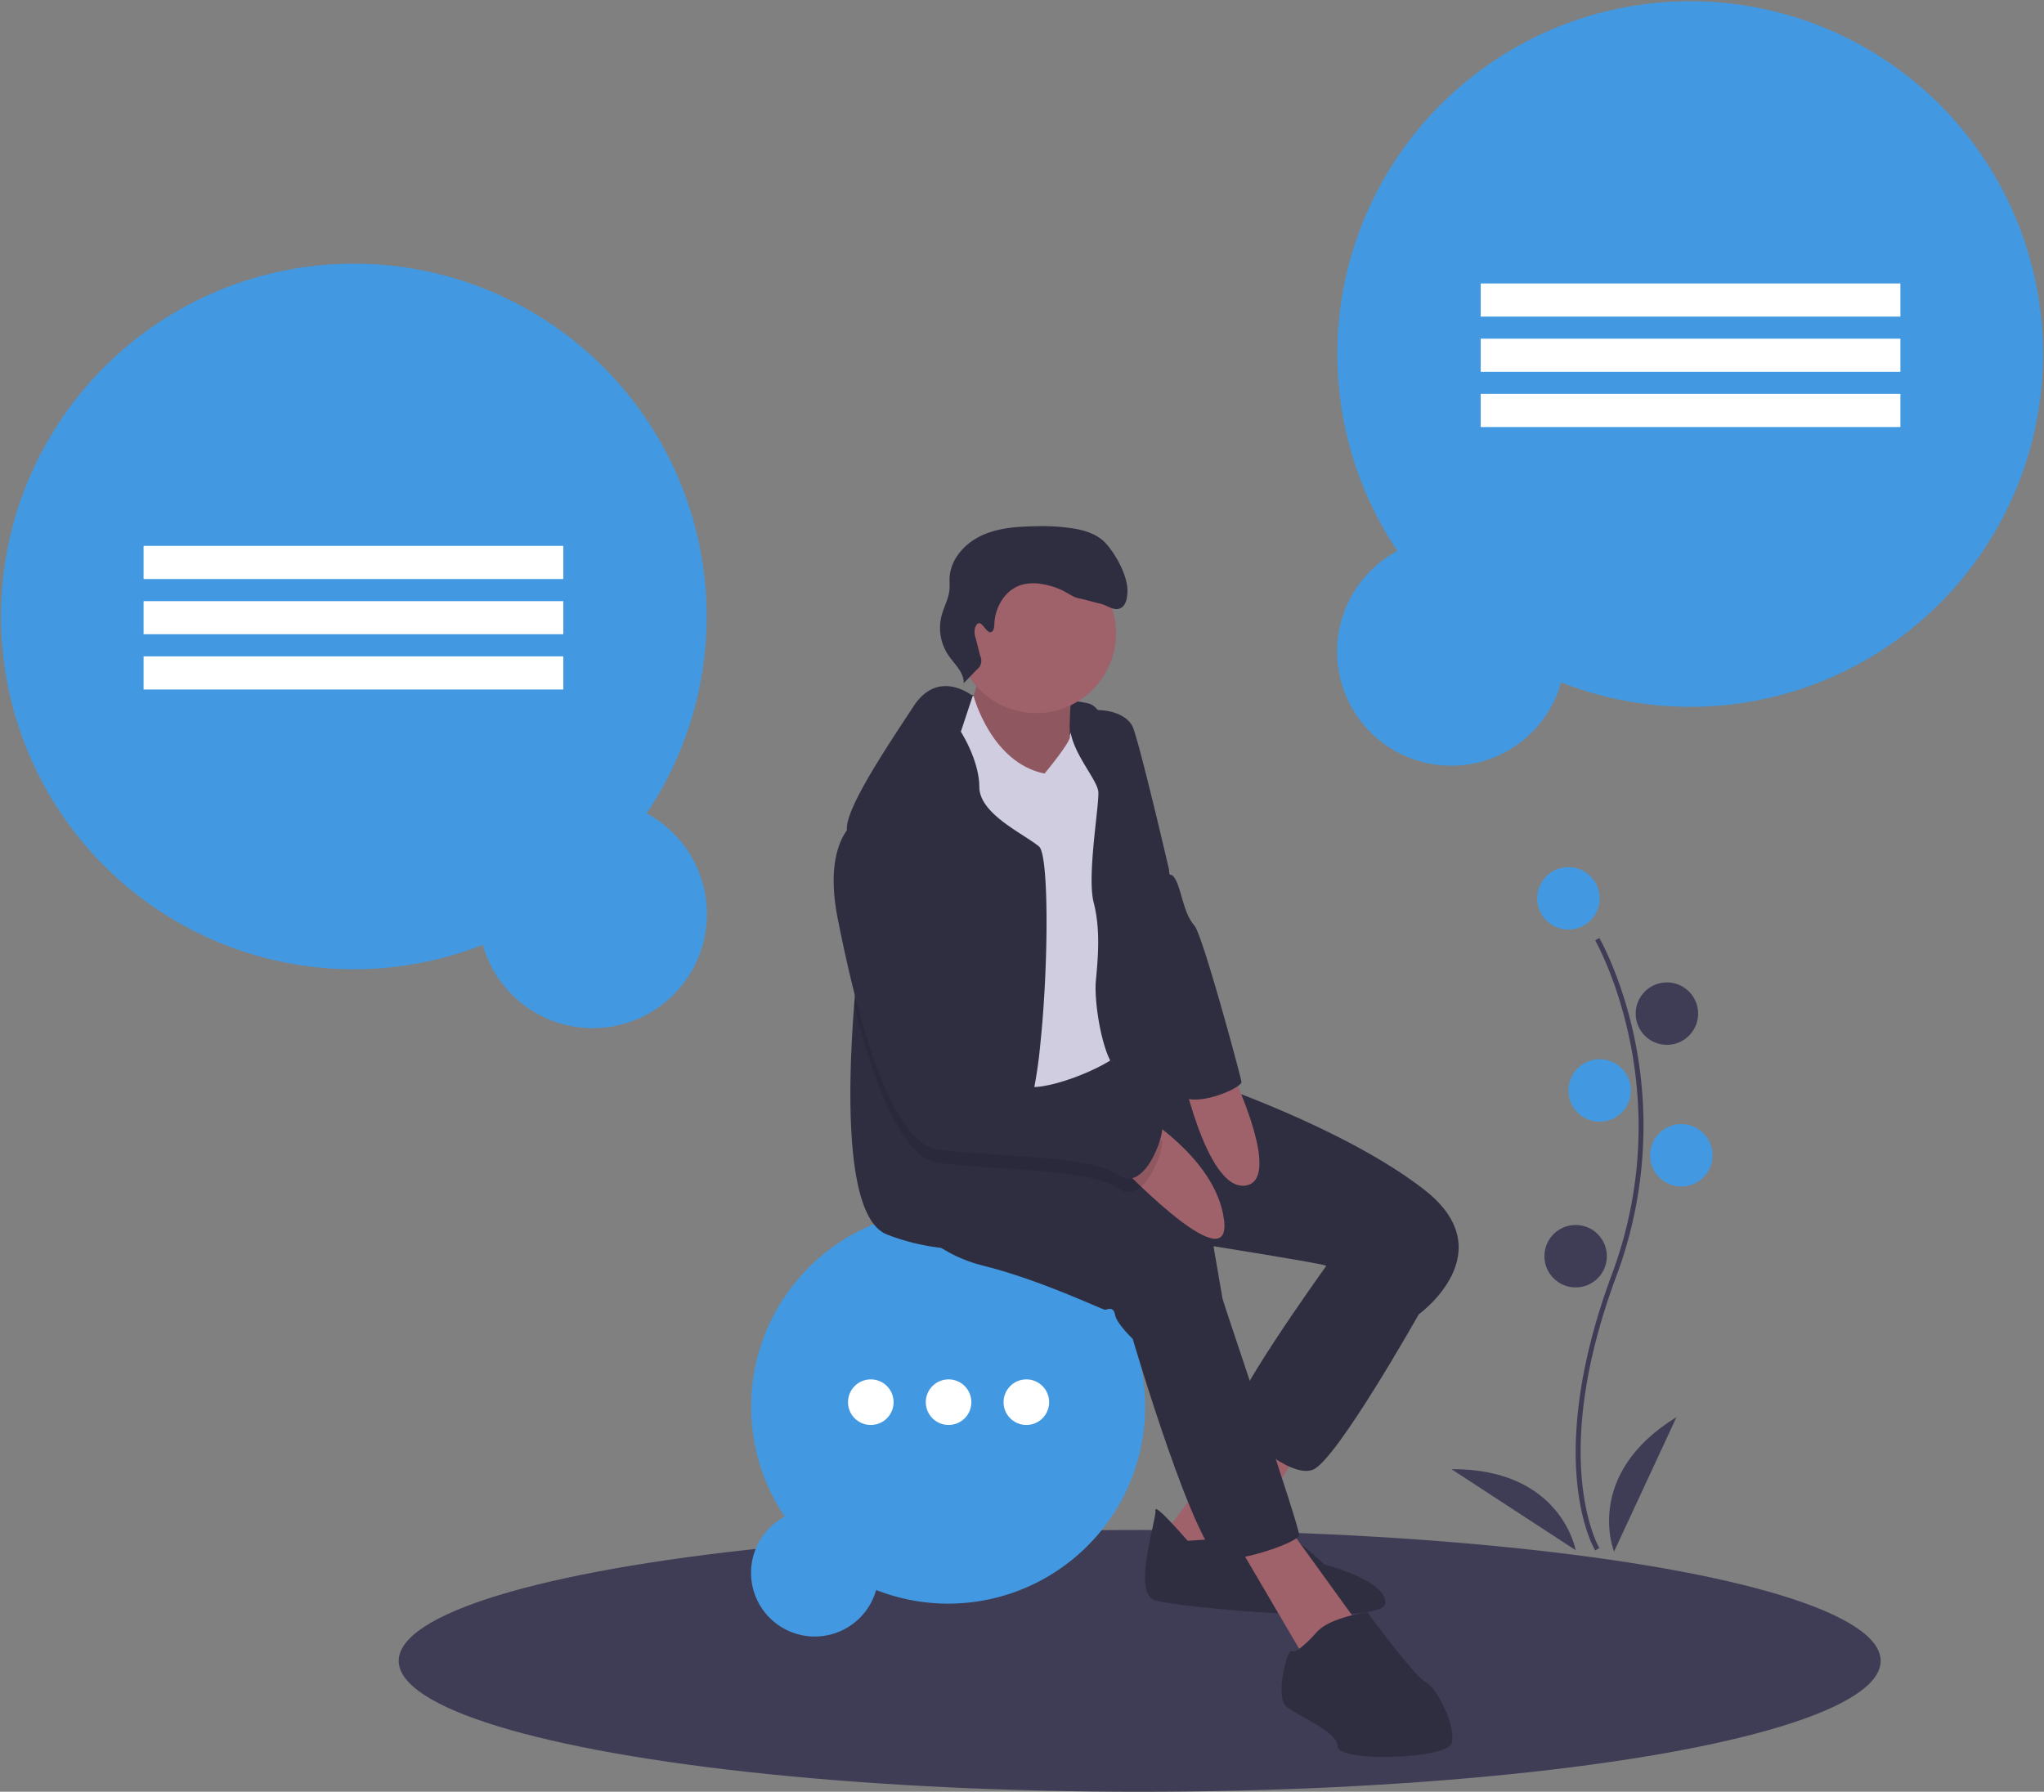<svg data-name="Layer 1" xmlns="http://www.w3.org/2000/svg" viewBox="0 0 851 746.054" class="max-h-full object-cover object-center"><rect x="0" y="0" width="851" height="746.054" fill="#808080" stroke="none"/><ellipse cx="474.5" cy="691.554" rx="308.5" ry="54.5" fill="#3f3d56"/><path d="M269.193 338.68a146.9 146.9 0 1 0-68.158 54.725 47.518 47.518 0 1 0 68.158-54.725Z" fill="#4299e1"/><path fill="#fff" d="M59.782 227.304h174.746V241.1H59.782zM59.782 250.297h174.746v13.796H59.782zM59.782 273.29h174.746v13.796H59.782z"/><path d="M581.807 229.406a146.9 146.9 0 1 1 68.158 54.725 47.518 47.518 0 1 1-68.158-54.725Z" fill="#4299e1"/><path fill="#fff" d="M791.218 131.826H616.472V118.03h174.746zM791.218 154.819H616.472v-13.796h174.746zM791.218 177.811H616.472v-13.796h174.746z"/><path d="M326.713 631.491a82.013 82.013 0 1 1 38.052 30.553 26.529 26.529 0 1 1-38.052-30.553Z" fill="#4299e1"/><circle cx="362.551" cy="583.84" r="9.491" fill="#fff"/><circle cx="394.932" cy="583.84" r="9.491" fill="#fff"/><circle cx="427.312" cy="583.84" r="9.491" fill="#fff"/><path d="M404.436 289.408s42.347 1.151 49.34 3.696 10.121 20.74 10.121 20.74l-32.879 10.334-24.592-1.393-18.508 1.307 10.335-27.065Z" fill="#2f2e41"/><path d="M406.263 275.513s2.786 10.76-3.398 18.38 26.582 34.77 26.582 34.77l17.286-2.972s-3.81-33.064 1.308-41.436-41.778-8.742-41.778-8.742Z" fill="#9f616a"/><path d="M406.263 275.513s2.786 10.76-3.398 18.38 26.582 34.77 26.582 34.77l17.286-2.972s-3.81-33.064 1.308-41.436-41.778-8.742-41.778-8.742Z" opacity=".1"/><path fill="#9f616a" d="m521.22 590.132-38.139 50.577 26.028 15.196 35.822-58.609-23.711-7.164z"/><path d="M494.468 641.562s-14.045-16.319-13.42-12.68-9.992 34.5-.113 37.485 94.6 10.903 95.766 1.336-25.274-16.262-25.274-16.262-15.708-15.096-19.19-13.56-37.77 3.681-37.77 3.681Z" fill="#2f2e41"/><path fill="#9f616a" d="m512.663 638.435 30.463 51.898 22.999-13.319-30.718-42.489-22.744 3.91z"/><path d="m560.752 514.963-9.041 12.794s-43.1 59.86-38.522 64.692 23.64 23.1 33.334 19.56 44.137-64.72 44.137-64.72l-8.984-35.922Z" fill="#2f2e41"/><path d="M375.09 502.853s9.652 18.01 34.116 24.108 50.023 18.565 50.932 18.408 3.483-1.535 4.108 2.104 7.335 9.98 7.335 9.98 27.023 91.828 37.343 91.927 31.53-7.292 31.97-10.178-31.6-96.661-31.913-98.481l-3.753-21.834s42.375 6.766 46.327 7.96 39.105 20.441 39.105 20.441 35.836-25.829 2.317-51.913-91.132-45.217-91.132-45.217l-20.669-5.814-18.013-1.075-2.653-10.171-42.662 2.461-44.52 18.892Z" fill="#2f2e41"/><circle cx="431.395" cy="263.7" r="33.232" fill="#9f616a"/><path d="m401.33 290.41 3.997-.687s7.219 27.795 29.55 32.386c0 0 11.02-13.2 10.55-15.427s8.726-14.111 13.616-7.459-1.194 123.84 2.914 125.945 12.922 4.335 5.829 12.11-35.268 18.239-41.508 14.628-18.991-34.201-24.507-44.493-14.343-45.303-14.343-45.303-11.272-38.337-4.336-47.023 18.238-24.677 18.238-24.677Z" fill="#d0cde1"/><path d="M433.135 434.68a189.572 189.572 0 0 1-3.807 24.269c-1.63 6.508-3.527 10.437-5.693 10.27-5.526-.413-8.037 7.69-9.332 17.034-1.384 9.913-1.384 21.22-2.143 25.217-1.005 5.28-7.435 9.31-20.283 8.127a90.66 90.66 0 0 1-22.348-5.481c-17.348-6.307-16.834-57.456-13.932-95.41 1.775-23.263 4.443-41.581 4.443-41.581s-5.269-15.717-6.954-26.49a35.21 35.21 0 0 1-.503-5.95c.257-9.41 17.437-34.839 27.818-50.679 10.393-15.84 24.57-4.22 24.57-4.22l-4.934 14.892s7.646 11.799 7.702 23.029 18.307 19.334 24.86 24.77c4.119 3.416 4.018 49.016.536 82.204ZM447.564 295.108s1.198 1.415 6.681.725c6.577-.828 15.619 1.447 17.72 7.726 3.852 11.514 14.712 58.352 14.712 58.352s4.52 53.548 6.553 65.375 1.024 22.303 3.028 28.515-19.787-11.585-27.819-9.268-13.191-27.705-12.182-38.182 1.862-21.862-.924-32.623 2.154-39.24 1.969-45.765-17.71-22.969-9.738-34.855Z" fill="#2f2e41"/><path d="M471.078 461.534s35.186 19.195 38.553 46.517-47.062-26.454-47.062-26.454ZM491.164 442.159s10.781 54.345 27.577 51.458-9.382-54.586-9.382-54.586Z" fill="#9f616a"/><path d="M548.684 679.075s-8.6 9.908-10.733 8.401-7.036 19.006-2.615 22.929 21.45 10.363 21.635 16.887 45.858 5.231 47.492-1.606-5.728-22.431-10.903-25.289-24.306-29.154-24.306-29.154-14.984 2.189-20.57 7.832Z" fill="#2f2e41"/><path d="M465.473 494.77c-8.16-5.76-30.943-7.188-51.17-8.517-8.875-.57-17.258-1.127-23.699-2.031-6.207-.86-11.788-6.53-16.744-14.981-7.513-12.804-13.586-32.004-18.263-50.534 1.775-23.264 4.443-41.582 4.443-41.582s-5.269-15.717-6.954-26.49a14.176 14.176 0 0 1 4.487-4.04c21.455-9.21 41.939 81.421 44.54 95.643.045.234.078.458.112.647 1.26 7.323 14.89 13.586 27.103 16.064 7.524 1.529 14.523 1.63 17.749-.358 8.473-5.201 34.527 15.617 36.503 16.209 1.975.603-6.386 28.264-18.107 19.97Z" opacity=".1"/><path d="M357.577 341.015s-15.594 7.364-8.742 41.778 20.654 92.923 41.763 95.852 63.143 2.26 74.87 10.547 20.086-19.375 18.11-19.972-28.032-21.408-36.504-16.205-42.815-3.88-44.848-15.708-22.844-105.66-44.65-96.292ZM469.946 324.512l17.138 39.767s1.725-.861 3.73 5.35 2.942 11.671 6.453 15.75 19.134 62.277 19.603 65.006-21.577 12.138-26.503 4.555-20.421-130.428-20.421-130.428ZM412.488 263.237c1.274-.34 1.46-2.03 1.504-3.348.228-7.055 4.477-14.295 11.23-16.349a18.881 18.881 0 0 1 7.959-.438 30.145 30.145 0 0 1 10.778 3.596c1.76.989 3.485 2.18 5.48 2.482 1.317.2 7.023 1.858 8.335 2.092 2.885.513 5.566 3.094 8.334 2.133 2.648-.918 3.234-4.347 3.298-7.15.146-6.384-4.7-15.22-8.97-19.97-3.24-3.605-8.117-5.269-12.886-6.134a85.79 85.79 0 0 0-16.852-1.025c-7.632.136-15.474.725-22.355 4.027s-12.662 9.873-12.991 17.499c-.07 1.588.095 3.183-.039 4.767-.326 3.865-2.378 7.356-3.34 11.113a20.335 20.335 0 0 0 2.84 16.25c2.553 3.759 6.567 7.158 6.42 11.7l5.537-5.738a4.547 4.547 0 0 0 1.352-5.555l-1.96-7.645a6.898 6.898 0 0 1-.17-4.255c2.101-5.192 4.373 2.515 6.496 1.948Z" fill="#2f2e41"/><path d="M664.146 645.576c-.229-.375-5.64-9.41-7.516-28.172-1.72-17.213-.614-46.227 14.432-86.698 28.506-76.671-6.569-138.534-6.927-139.15l1.73-1.004c.091.156 9.142 15.929 14.489 41.044a179.061 179.061 0 0 1-7.416 99.807c-28.457 76.54-7.301 112.773-7.084 113.13Z" fill="#3f3d56"/><circle cx="653" cy="374.054" r="13" fill="#4299e1"/><circle cx="694" cy="422.054" r="13" fill="#3f3d56"/><circle cx="666" cy="454.054" r="13" fill="#4299e1"/><circle cx="700" cy="481.054" r="13" fill="#4299e1"/><circle cx="656" cy="523.054" r="13" fill="#3f3d56"/><path d="M672 646.054s-13-32 26-56ZM656.012 645.474s-5.916-34.03-51.709-33.738Z" fill="#3f3d56"/></svg>